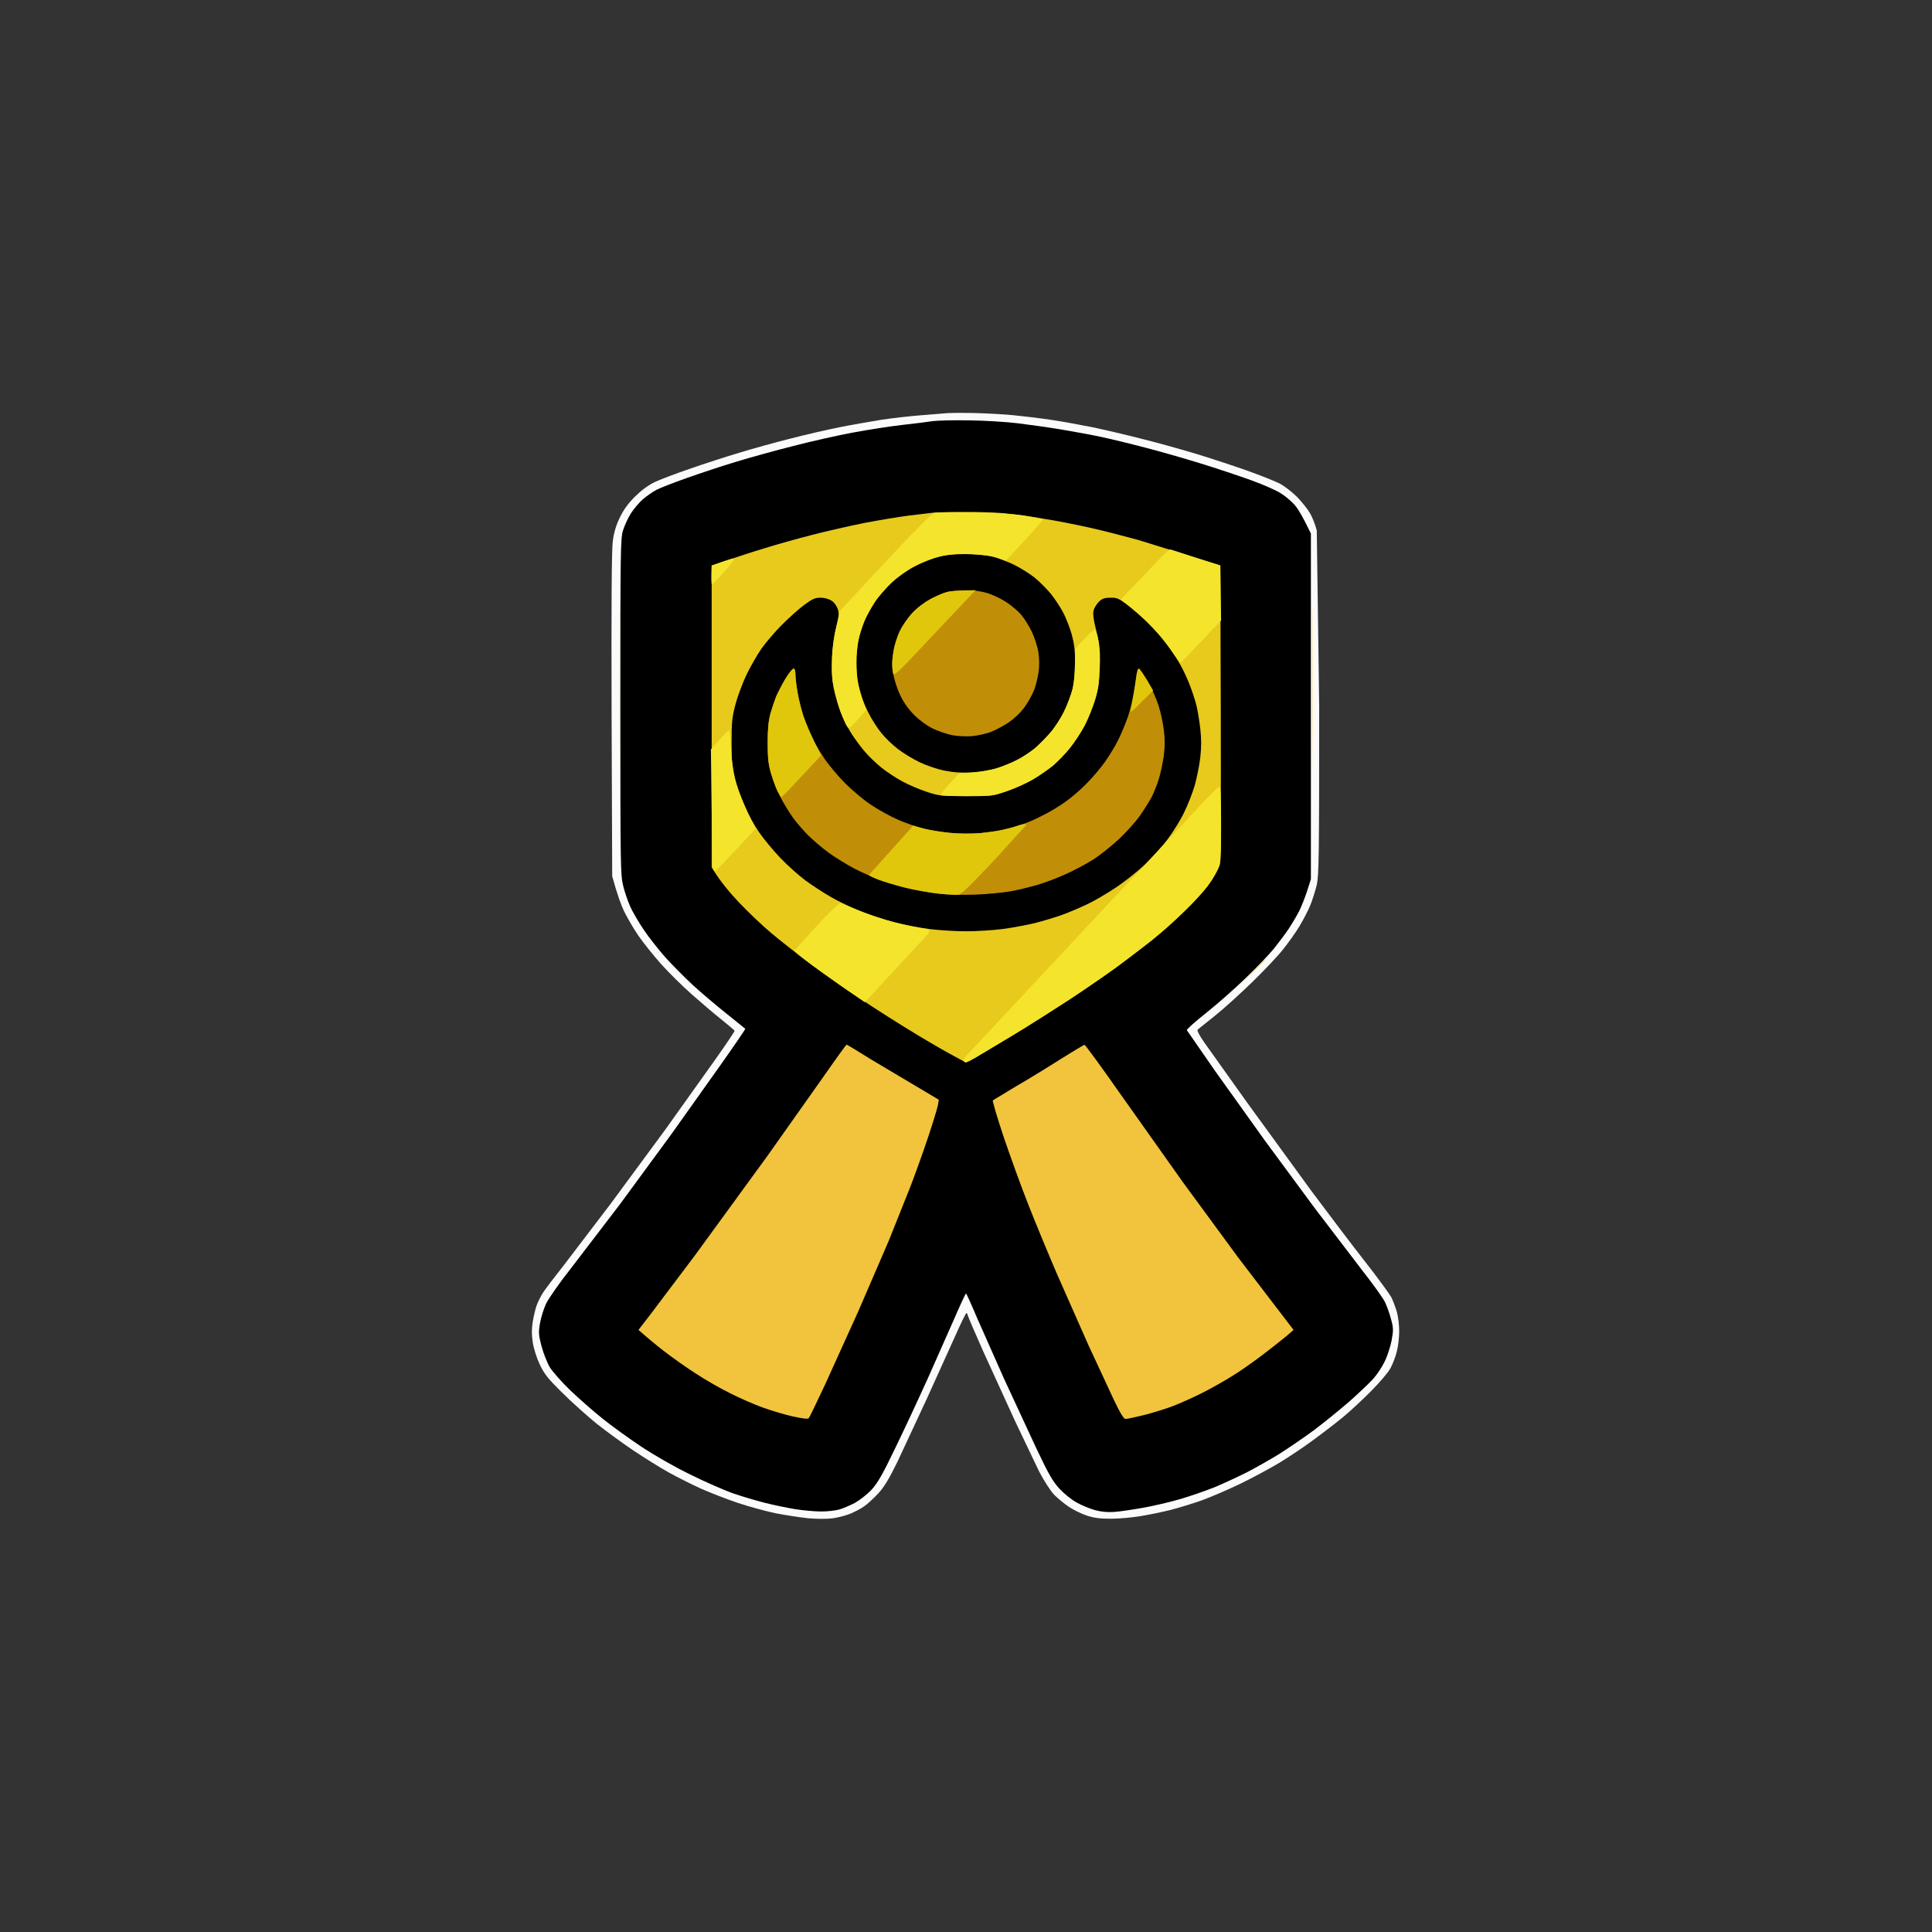 <svg xmlns="http://www.w3.org/2000/svg" width="1280" height="1280" xmlns:v="https://vecta.io/nano"><rect width="100%" height="100%" fill="#333333" stroke="none"/><path d="M627.8 273.7l-18.5 1.5c-6.5.5-17.9 1.8-25.3 2.9-7.4 1.2-20 3.4-28 5s-22.4 4.9-32 7.4c-9.6 2.4-24.9 6.6-34 9.4-9.1 2.7-23.9 7.5-33 10.7-9.1 3.1-19.4 7-23 8.7-4.3 2-8.8 5.3-13.2 9.6-4.7 4.7-7.6 8.7-10.2 14.1-2.5 5.1-3.9 10-4.6 15.5-.8 5.4-1 43.2-.8 115l.4 107c3.4 12.4 6 19.4 8 23.5s6.2 11.3 9.4 16c3.3 4.7 9.9 13 14.8 18.5s14 14.5 20.2 20 15.1 13.1 19.9 16.9c4.7 3.8 8.7 7.2 8.8 7.5.2.3-6.1 9.6-13.9 20.6l-32.1 45-36.1 49-30.1 39.5c-6.7 8.5-13.4 17.3-14.8 19.5s-3.3 6-4.2 8.5-2 7.4-2.6 11c-.7 4.5-.7 8.6.1 13.5.6 4 2.6 10.3 4.6 14.5 3 6.3 5.3 9.3 15.2 19 6.4 6.4 16.7 15.5 22.7 20.4 6.1 4.8 16.9 12.7 24 17.5 7.2 4.8 17.7 11.4 23.5 14.6s15.5 8.1 21.5 10.8c6.1 2.7 16.9 6.9 24 9.3 7.2 2.4 18.4 5.5 25 6.9 6.6 1.3 16.5 2.8 22 3.4 5.9.5 12.6.5 16.3 0 3.4-.5 8.6-1.8 11.5-3 2.8-1.2 7-3.3 9.2-4.9 2.2-1.5 6.4-5.4 9.4-8.6 4-4.4 7.2-9.7 12.9-21.4l19.1-41 18.7-41.3c3.8-8.6 7.2-15.7 7.7-15.7.4 0 .7.5.7 1s4.7 11.5 10.4 24.3l21.1 46.2 16 33.5c3.2 6.1 7.3 12.5 9.9 15.3 2.6 2.6 7 6.2 9.9 8.1 2.8 1.9 8.1 4.5 11.7 5.7 4.9 1.6 8.8 2.1 16 2.1 5.2 0 14-.8 19.5-1.7s14.3-2.7 19.5-4 14.7-4.2 21-6.4c6.3-2.3 18-7.3 26-11.2s19.5-10.1 25.5-13.7c6.1-3.7 16.2-10.4 22.5-15.1 6.3-4.6 15.3-11.5 20-15.4s13-11.6 18.5-17.2c5.5-5.5 11.2-12.2 12.7-15 1.5-2.7 3.4-7.7 4.2-11 .9-3.3 1.6-9.4 1.6-13.5s-.7-10-1.6-13-2.5-7.3-3.6-9.5c-1.2-2.2-8.9-12.8-17.3-23.5s-24.4-31.9-35.7-47l-42.9-59-28-39.3c-3.4-4.9-5-8-4.4-8.6.6-.5 5.7-4.6 11.5-9.2s16.9-14.7 24.8-22.4 17.2-17.5 20.5-21.8c3.4-4.3 8.2-11 10.6-15s5.6-10.1 7.1-13.7 3.4-9.8 4.4-13.8c1.4-6.4 1.6-18.7 1.6-118l-1.6-116.7c-.8-3.3-2.7-8.2-4.2-11-1.5-2.7-5.4-7.7-8.7-11.1-3.5-3.5-8.5-7.4-12-9.2-3.3-1.6-13-5.5-21.5-8.5s-23.1-7.8-32.5-10.7c-9.3-2.8-25.5-7.4-36-10-10.4-2.7-25.5-6.2-33.5-7.9-8-1.6-20.6-3.9-28-5s-18.4-2.4-24.5-3c-6-.6-16.8-1.2-24-1.4-7.1-.2-16-.2-19.7 0z" fill="#fbfbfb"/><path d="M618 279c-3 .5-12 1.6-20 2.5s-22.8 3.2-33 5.1-28 5.9-39.5 8.9c-11.5 2.9-28.6 7.6-38 10.5-9.4 2.8-24 7.7-32.5 10.7s-17.5 6.5-20 7.8-6.5 4.1-9 6.2c-2.5 2.2-6.1 6.4-8 9.4s-4.2 8-5.2 11.2c-1.7 5.3-1.8 13.1-1.8 117 0 106.2.1 111.5 1.9 118.7 1 4.1 3.1 10.2 4.6 13.5 1.4 3.3 5.5 10.3 9 15.5s10.1 13.6 14.7 18.7c4.6 5 12.6 13.1 17.8 17.9s15.1 13.2 22 18.7l12.8 10.3c.1.2-7.3 11.1-16.5 24.1L445.1 751 411 797.5 378.5 840c-7.6 9.6-15 20.2-16.6 23.5s-3.4 9.1-4.1 13c-1.1 6.4-1 7.8 1 15.5 1.3 4.7 3.7 10.9 5.5 13.9 1.8 2.9 7.9 9.8 13.7 15.4 5.8 5.5 15.2 13.8 21 18.4 5.8 4.7 17.3 13 25.5 18.5 8.9 5.9 22.3 13.6 33 18.8 9.9 4.9 22.7 10.5 28.5 12.5s15 4.7 20.5 6.1 14.5 3.3 20 4.2 13.4 1.6 17.5 1.6 9.5-.6 12-1.3 7.1-2.7 10.4-4.4c3.2-1.8 8.2-5.7 11-8.7 4-4.4 7.2-9.9 15.2-26.5 5.6-11.5 15.6-32.9 22.2-47.5l18.3-41.3c3.5-8.1 6.6-14.7 6.9-14.7s3.6 7.3 7.4 16.3L665 913l21.1 45.5c8.8 18.6 11.3 22.9 16 28 3.2 3.4 8.2 7.4 11.5 9.1 3.2 1.8 8.6 4 11.9 4.9 4.1 1.1 8.1 1.5 12.5 1.2 3.6-.2 12.1-1.5 19-2.7s17.9-3.8 24.5-5.7 17-5.5 23-7.9c6-2.5 15.7-7 21.5-9.9 5.8-3 15.5-8.5 21.5-12.2 6-3.8 16.3-10.8 22.8-15.6 6.4-4.8 17-13.4 23.5-19 6.4-5.7 13.7-12.6 16.1-15.3s5.8-7.8 7.5-11.4c1.8-3.6 3.8-9.9 4.6-14 1.2-6.7 1.2-8.2-.4-14-.9-3.6-2.8-8.8-4.1-11.5-1.4-2.8-8.2-12.2-15.1-21l-31.3-41-33.2-45-32.9-46-18.7-27c-.2-.5 5.6-5.7 12.9-11.5s19-16.1 26.1-23c7.2-6.9 15.5-15.6 18.7-19.5 3.1-3.9 7.5-9.7 9.7-13s5.4-8.7 7.1-12c1.6-3.3 4-9.4 5.3-13.5l2.4-7.5v-229c-5.2-10.9-8.3-16-10.3-18.4-2-2.5-6.2-6.1-9.2-8-2.9-2-11.9-6-20-8.9-8-2.9-23.3-8-34-11.3s-27.1-8-36.5-10.4c-9.4-2.5-22.3-5.6-28.8-7-6.4-1.4-18.6-3.6-26.9-5-8.4-1.4-21.4-3.2-28.8-4.1s-21.8-1.8-32-1.9c-10.2-.2-21 .1-24 .5z"/><path d="M410.5 468l.2 54.5V413c-.1-30-.2-5.2-.2 55zm459-1l.2 53V413.5c-.1-29.1-.2-5.1-.2 53.5zM829 644.8l-8.5 8.7 17.5-17.3c0-.1-.1-.2-.3-.2-.1 0-4.1 3.9-8.7 8.7zm-282 66.5l-38.4 54.3-48.1 66-30.3 40.2-7.2 9.3c6.6 5.8 12.3 10.5 17 14.1 4.7 3.7 13.9 10.2 20.5 14.5 6.6 4.4 17.2 10.4 23.5 13.5 6.3 3.2 15.8 7.3 21 9.2s14.1 4.6 19.7 5.9c6.8 1.5 10.5 2 11.1 1.3.5-.5 5.3-10.5 10.7-22l22-48.5 20.3-47 14.2-35.5c3.4-8.8 8.8-23.9 12-33.5s6.1-19.1 6.4-21l.6-3.5-44.9-26.7c-8.6-5.4-15.9-9.8-16.2-9.8s-6.6 8.7-13.9 19.2zm155.5-9.5c-8.3 5.3-21.5 13.4-29.5 18l-15.2 9.2c-.4.3 2.8 11.2 7.1 24.1 4.4 12.9 11.7 33.2 16.4 45 4.6 11.8 13.2 32.5 19 46l21 47.5 16.6 35.7c4.4 9.2 6.6 12.8 7.8 12.8 1 0 6.5-1.2 12.3-2.6 5.8-1.5 14.3-4.1 19-5.9s13.2-5.6 19-8.5 14.5-7.8 19.5-10.9c5-3 14.2-9.4 20.5-14.2s13.6-10.5 16.3-12.8l4.7-4.1-36.7-48-36.7-50-40.9-57.7c-12.8-18.3-23.7-33.2-24.2-33.2-.5.1-7.7 4.4-16 9.6z" fill="#f2c43d"/><path d="M618 339.7l-16 1.9c-6.9.9-20.1 3.1-29.5 4.9-9.4 1.9-24.9 5.4-34.5 7.9-9.6 2.4-24 6.5-32 9-8 2.4-19 6-24.5 7.9l-10 3.4v199.9c5.4 9.1 12.2 17.1 18.5 23.7s15.8 15.6 21 19.9c5.2 4.4 16.3 13.1 24.5 19.3 8.3 6.2 23.8 17.1 34.5 24.2 10.7 7.2 27.4 17.7 37 23.5s21 12.4 25.3 14.6l7.7 4.2c8.9-4.9 20-11.5 30.5-17.8s28.7-17.9 40.5-25.7 28.3-19.3 36.5-25.5c8.3-6.2 19-14.8 24-19 5-4.3 13.1-12 18.1-17.1 5-5.2 11-12.3 13.3-15.9s4.6-8.1 5.2-10c.6-2.2.9-38.3.7-101l-.3-97.4-54.5-16.9c-9.1-2.5-23.5-6.2-32-8.1s-22.5-4.7-31-6c-8.5-1.4-20.2-3-26-3.6-5.8-.5-17.9-.9-27-.8-9.1 0-18.1.3-20 .5z" fill="#e8ca1d"/><path d="M621 369.1c-4.1 1.1-11 3.9-15.4 6.2-4.3 2.3-11 7.1-14.9 10.7-3.8 3.6-8.9 9.4-11.2 13-2.4 3.6-5.4 9.2-6.8 12.5-1.3 3.3-3.1 8.5-3.8 11.5-.8 3-1.4 10.4-1.4 16.5.1 7.2.7 13.3 1.8 17.5.9 3.6 3.5 10.1 5.7 14.5 2.1 4.4 6.1 10.7 8.8 14 2.6 3.3 7.7 8.2 11.3 10.9 3.5 2.7 10 6.6 14.4 8.7 4.5 2.1 11.7 4.6 16.5 5.5 6.1 1.2 11.2 1.5 18 1.1 5.4-.3 12.5-1.5 16.5-2.7 3.9-1.2 9.9-3.7 13.5-5.6 3.6-1.8 8.8-5.3 11.6-7.6 2.8-2.4 7.4-7 10.2-10.3 2.9-3.3 7-9.6 9.1-14 2.2-4.4 4.7-11.1 5.7-15 1.1-4.5 1.7-10.8 1.7-17.5 0-7.8-.6-12.6-2.2-18.5-1.2-4.4-3.8-10.9-5.6-14.5-1.9-3.6-5.6-9.2-8.2-12.5-2.7-3.2-7.5-8.1-10.8-10.8-3.3-2.6-9.6-6.6-14-8.7s-10.9-4.5-14.5-5.4c-4-1-10.7-1.6-17.5-1.5-7.7 0-13.3.6-18.5 2zm-88.1 31.6c-3.5 2.6-10.2 8.6-14.9 13.3s-10.8 11.9-13.7 16c-2.8 4.1-7.2 11.8-9.7 17s-5.8 14-7.3 19.5c-2.3 8.8-2.6 11.9-2.6 25.5 0 13.4.3 16.8 2.5 25 1.4 5.2 4.3 13.3 6.5 18 2.1 4.7 6.3 12.1 9.3 16.5s9.3 12 14.1 17 12.2 11.6 16.5 14.8c4.4 3.2 12 8.2 16.9 11 5 2.9 14 7.2 20 9.6 6.1 2.4 16.2 5.7 22.5 7.3s16.6 3.5 22.7 4.3c6.2.8 17.2 1.5 24.3 1.5s18.1-.7 24.2-1.5c6.2-.8 15.8-2.6 21.3-3.9 5.5-1.4 13.8-3.9 18.5-5.6s12.1-4.9 16.5-7 12.7-6.9 18.5-10.8c5.8-3.8 14.5-10.7 19.4-15.3s11.7-12.2 15.2-16.9 8.4-12.5 10.8-17.5c2.5-5 5.6-13 7.1-18 1.4-5 3.1-13.3 3.7-18.5.8-7 .8-12.2 0-19.5-.7-5.5-1.8-12.6-2.7-15.8-.8-3.1-2.8-9.2-4.5-13.5-1.6-4.2-4.8-10.9-7.1-14.7-2.3-3.9-6.3-9.7-8.8-13s-7.7-9.1-11.6-12.9-9.9-9.1-13.5-11.8c-5.7-4.3-7.1-4.9-11.3-4.8-3.9 0-5.4.5-7.7 2.7-1.5 1.6-3.1 4.1-3.5 5.8q-.8 3 1.6 12.5c2 7.9 2.4 11.9 2.3 23.5-.1 12.2-.5 15.2-2.8 23-1.5 4.9-4.6 12.6-6.9 17s-6.7 11.1-9.8 15c-3.1 3.8-8.1 9-11 11.5-3 2.5-8.8 6.5-12.9 9s-12 6.1-17.5 8c-9.9 3.4-10.1 3.5-27.5 3.4-16.4 0-18-.1-26-2.8-4.7-1.5-11.9-4.6-16-6.8s-10.4-6.3-14-9.2-8.6-7.7-11.1-10.7c-2.6-3-6.5-8.3-8.8-11.9s-5.5-9.9-7.1-14c-1.5-4.1-3.6-11.3-4.6-16-1.3-6.5-1.5-11.4-1.1-20.5.3-7.6 1.3-14.9 2.7-20 1.8-6.6 2-8.7 1.1-11.8-.7-2.2-2.3-4.5-4.1-5.7-1.9-1.2-4.7-2-7.4-2-3.6 0-5.4.8-10.7 4.7z"/><path d="M627.5 392.2c-2.2.5-7.1 2.6-10.9 4.6-4.2 2.3-9 5.9-12.3 9.5-2.9 3.1-6.6 8.5-8.3 12-1.6 3.4-3.5 9.6-4.1 13.7-.9 5.7-1 9.1-.1 14.5.7 3.9 2.7 10.2 4.7 14.3 2.2 4.6 5.5 9.2 9.3 13 3.4 3.4 8.3 7 12.2 8.9 3.6 1.7 9.4 3.7 13 4.4s9.4.9 13 .6 9-1.5 12-2.6 8.4-3.9 12-6.3c4-2.7 8-6.5 10.8-10.3 2.4-3.3 5.2-8.5 6.4-11.5 1.1-3 2.4-8.3 2.9-11.7.6-4 .5-8.7-.1-13-.6-3.8-2.6-9.9-4.4-13.8-1.9-3.9-5.1-9-7.2-11.4-2.2-2.5-6.6-6.2-9.9-8.3-3.3-2.2-8.9-4.8-12.5-5.9-4.4-1.3-9.1-1.9-14.5-1.8-4.4 0-9.8.5-12 1.1zm-107.2 57.6c-2.2 3.7-4.9 9-6.1 11.7-1.1 2.8-2.8 7.9-3.8 11.5-1.3 4.6-1.8 10.2-1.8 19 0 9.9.4 14.1 2.2 20.3 1.2 4.2 4 11.2 6.1 15.5 2.1 4.2 6 10.5 8.5 14 2.5 3.4 7.1 8.7 10.1 11.7s9 8.1 13.3 11.3c4.2 3.1 12.2 8 17.7 10.9 5.5 2.8 13.8 6.4 18.5 8.1 4.7 1.6 12.5 3.9 17.5 5 5 1.2 13.7 2.6 19.5 3.3 6.2.7 16.2.9 24.5.6 7.7-.3 17.8-1.3 22.5-2.1s12.5-2.7 17.5-4.1 13.5-4.6 19-7.1c5.5-2.4 13.8-6.8 18.4-9.7 4.5-2.8 12.4-9.1 17.5-13.8 5-4.7 11.4-11.9 14.2-16s6.3-9.6 7.7-12.4c1.3-2.7 3.4-7.9 4.5-11.5s2.5-10.3 3.2-15c.8-6.1.9-10.9.1-17-.5-4.7-2.1-12.1-3.5-16.5s-4.7-11.7-7.3-16.3c-2.7-4.5-5.3-8.2-5.8-8.2s-1.7 5.3-2.7 11.8c-.9 6.4-2.9 15.5-4.6 20.2-1.6 4.7-4.5 11.6-6.5 15.5-1.9 3.9-5.9 10.4-8.8 14.5s-8.5 10.6-12.4 14.5c-3.8 3.9-9.9 9.1-13.5 11.6-3.6 2.6-9.4 6.2-13 8-3.6 1.9-8.3 4.2-10.5 5.1s-6.2 2.3-9 3.2c-2.7.8-7.2 2-10 2.6-2.7.6-9.3 1.5-14.5 2-5.4.4-13.8.4-19.5-.2-5.5-.5-13.6-1.8-18-2.9-4.4-1.2-11.8-3.7-16.5-5.8-4.7-2-12.5-6.3-17.5-9.6-5-3.2-12.8-9.8-17.5-14.5s-11.1-12.3-14.2-17-6.9-11.2-8.4-14.5c-1.4-3.3-3.7-9.1-5.1-13-1.3-3.9-3-10.8-3.8-15.5-.9-4.7-1.5-10.2-1.5-12.2 0-2.5-.5-3.8-1.3-3.8-.7 0-3.1 3-5.4 6.8z" fill="#c18e08"/><path d="M627.5 392.2c-2.2.5-7.1 2.6-10.9 4.6-4.2 2.3-9 5.9-12.3 9.5-2.9 3.1-6.6 8.5-8.2 12-1.6 3.4-3.4 8.9-4 12.2s-1.1 7.8-1 10c0 2.2.3 4.8.7 5.9.6 1.5 4.5-2.2 21.6-20.5l27-28.6 6-6.3c-11.6.2-16.7.6-18.9 1.2zm-107.2 57.6c-2.2 3.7-4.9 9-6.1 11.7-1.1 2.8-2.8 7.9-3.8 11.5-1.3 4.6-1.8 10.2-1.8 19 0 9.9.4 14.1 2.2 20.3 1.2 4.2 3.1 9.5 4.2 11.7s2.3 4 2.7 4c.5-.1 4.4-4 8.8-8.8l12.8-13.7 4.7-5c-7-13.9-10.2-21.6-11.7-26-1.4-4.4-3.2-11.4-3.9-15.5s-1.3-9.4-1.4-11.7q0-4.3-1.3-4.3c-.7 0-3.1 3-5.4 6.8zm232.3 0c-.4 3.7-1.4 10.1-2.2 14.2s-1.3 7.6-1.2 7.7c.2.1 3.6-3 7.5-7l7.3-7.2c-6.6-11.3-9-14.5-9.6-14.5-.7 0-1.4 2.8-1.8 6.8zM674 547.1c-1.4.6-5.4 1.7-9 2.5-3.6.9-10.8 1.9-16 2.4-5.3.4-13.9.4-19.5-.2-5.5-.5-13.3-1.8-17.3-2.8l-7.2-2-29.3 32.7c.1.5 3 1.9 6.5 3.2s11.3 3.6 17.3 5.1 16 3.3 22 4 12.1 1 13.5.8c1.8-.2 8.7-6.9 23.8-23l21.2-23.3c0-.3-.8-.5-1.8-.4-.9 0-2.8.5-4.2 1z" fill="#e0c70c"/><path d="M618.9 339.8c-1.6.4-13.6 12.5-32.5 32.8l-29.9 32.1c-3.9 16-5 24.2-5.3 31.3-.3 8.5 0 13.7 1.3 20 .9 4.7 3 11.9 4.6 16 1.5 4.1 3.4 8.3 4.1 9.3 1.2 1.7 1.8 1.3 7-4.5l5.6-6.3c-3.5-10.1-5.1-16.4-5.8-20.5-.7-4.2-1-10.8-.7-15 .3-4.1 1.2-10.2 2.1-13.5.8-3.3 2.5-8.3 3.7-11 1.2-2.8 4.1-7.9 6.4-11.5s7.4-9.4 11.2-13c4.5-4.2 10.2-8.2 15.9-11.1 5.3-2.8 12.1-5.3 16.9-6.4 6.2-1.4 10.7-1.7 20-1.3 7.9.4 13.9 1.2 17.5 2.4l5.4 1.9c19.1-20.5 24.6-26.8 24.6-27.3 0-.4-5.5-1.5-12.2-2.6-8.3-1.2-19.6-1.9-34.8-2.1-12.4-.2-23.7-.1-25.1.3zm148 31.9L751 388.3l-8.5 8.9c5.4 4.1 9.6 7.7 13 10.6 3.3 3 8.6 8.4 11.8 12 3.2 3.7 7.7 9.5 10 13 2.3 3.4 4.4 6.3 4.7 6.3s6.5-6.3 13.8-14.1l13.2-14-.5-36.3-33.1-10.7c-.7 0-4.5 3.5-8.5 7.7zm-288.9.7l-6.5 2.3c-.4 9.5-.2 12.3.2 12.3.5.1 3.8-3.3 7.5-7.5 3.8-4.1 6.8-8 6.8-8.5 0-.6-.3-1-.8-.9-.4 0-3.6 1.1-7.2 2.3zm240.3 51l-6 6.4c0 15.8-.7 22.4-1.7 26.7-1 3.9-3.5 10.6-5.7 15-2.1 4.4-6.2 10.7-9.1 14-2.8 3.3-7.4 7.9-10.2 10.3-2.8 2.3-8 5.8-11.6 7.6-3.6 1.9-9.9 4.4-14 5.7-4.1 1.2-11.4 2.5-16.1 2.8l-8.5.6c-10 10.5-12.5 13.9-12.1 14.3.5.4 8.4.7 17.5.7 16.4-.1 16.9-.1 26.7-3.5 5.5-1.9 13.4-5.5 17.5-8s9.9-6.5 12.9-9c2.9-2.5 7.9-7.6 11-11.5s7.5-10.6 9.8-15 5.3-12.1 6.8-17c1.9-6.5 2.8-12.1 3.1-20.5.4-7.4.1-14-.8-18.4-.7-3.8-1.8-7.1-2.4-7.3s-3.8 2.5-7.1 6.1zm-241.7 66.8l-5.6 6.3 1 78c.5 1.4 1.3 2.5 1.7 2.5.5.1 6.6-6.2 13.8-13.9l13-14c-8.2-16.9-11.6-25.9-13.1-31.6-1.7-6.6-2.7-14-3.1-21.8-.3-6.4-.9-11.7-1.3-11.7-.5 0-3.4 2.8-6.4 6.2zM788 541.3l-28.1 30.2c-5.3 5.5-32 34.1-59.4 63.5l-56.4 60.3c-5.1 5.3-6.3 7.1-5.4 8s2.5.4 7-2.2l24.8-14.9c10.5-6.3 27.3-17 37.5-23.6 10.2-6.7 24.6-16.6 32-22l23-17.5c5.2-4.2 14.6-12.6 20.8-18.6 6.3-6 13.5-13.7 16-17 2.4-3.3 5.5-8.3 6.8-11 2.3-4.8 2.4-5.8 2.4-30.3 0-19.5-.3-25.2-1.3-25.1-.6 0-9.5 9.1-19.7 20.2zm-247 72.3l-14.8 16.3c-.1.3 5.3 4.7 12 9.7q2.9 2.1 5.8 4.2 3 2.1 5.9 4.2 2.9 2.1 5.9 4.2 2.9 2.1 5.9 4.1L573 664l41.2-44.6c1-1.3 1.6-2.7 1.4-3.1-.2-.5-2.8-1.1-5.7-1.5-3-.4-10.8-2.1-17.4-3.8s-17-5.1-23-7.6l-12.5-5c-1-.3-6.7 5.1-16 15.2z" fill="#f4e52c"/></svg>